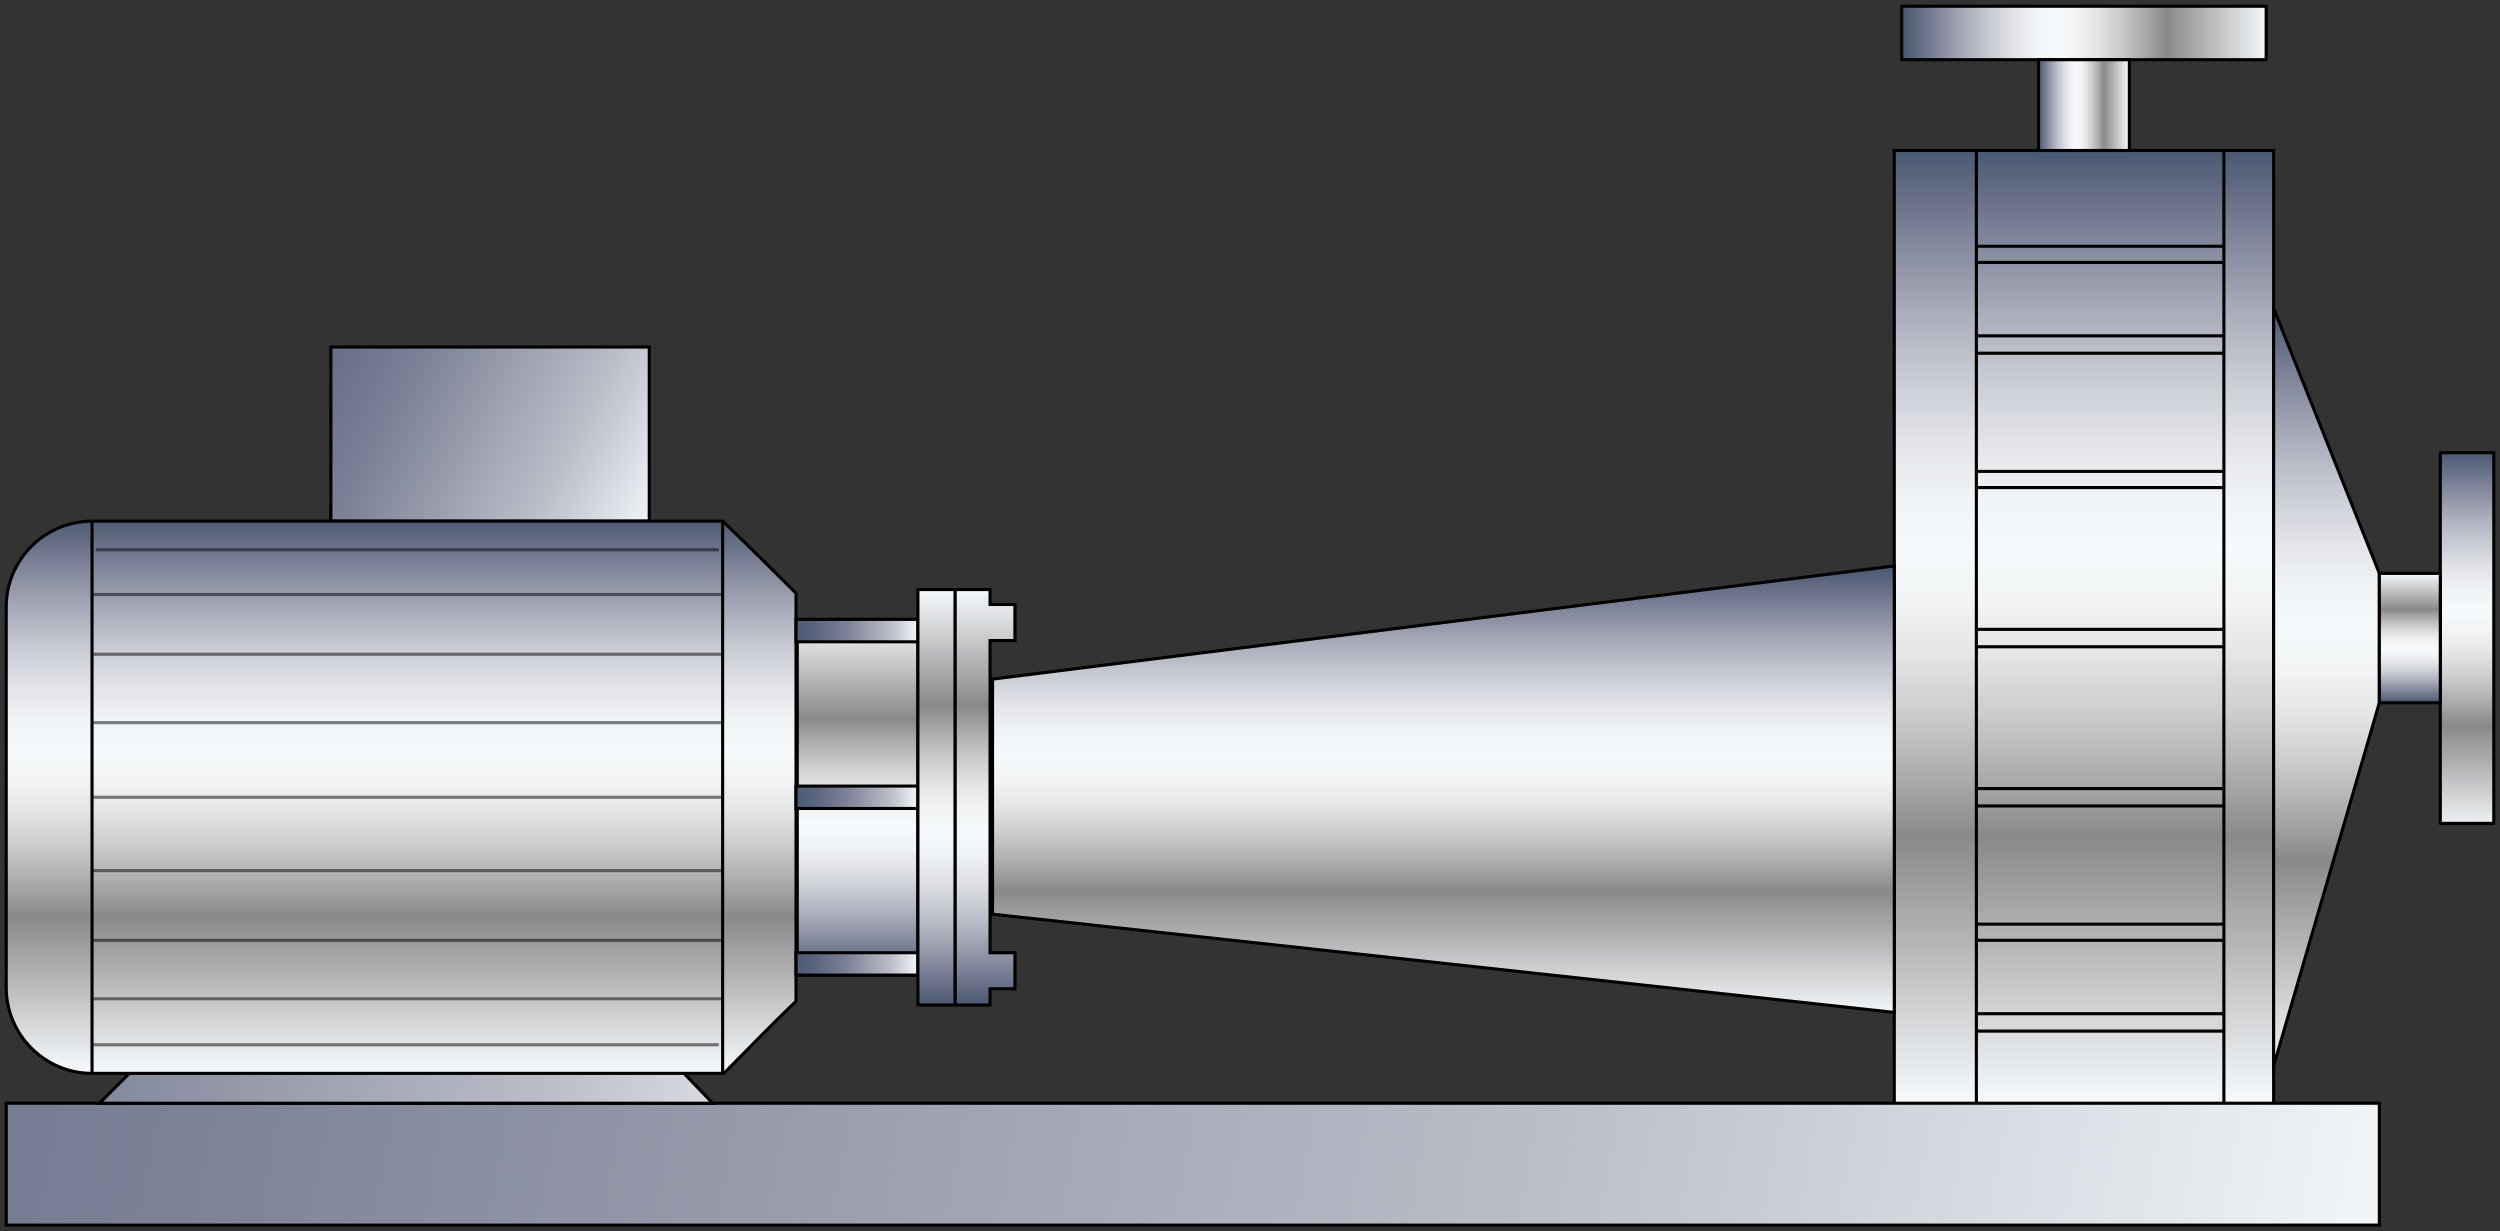 <?xml version="1.0" encoding="utf-8"?>
<!-- Generator: Adobe Illustrator 19.0.0, SVG Export Plug-In . SVG Version: 6.00 Build 0)  -->
<svg version="1.1" id="Layer_1" xmlns:agg="http://www.example.com"
	 xmlns="http://www.w3.org/2000/svg" xmlns:xlink="http://www.w3.org/1999/xlink" x="0px" y="0px" viewBox="-197 371.9 201 99"
	 style="enable-background:new -197 371.9 201 99;" xml:space="preserve">
<rect x="-197" y="371.9" width="201" height="99" fill="#333333" stroke="none"/>
<style type="text/css">
	.st0{fill:url(#SVGID_1_);stroke:#000000;stroke-width:0.25;stroke-miterlimit:10;}
	.st1{fill:url(#SVGID_2_);stroke:#000000;stroke-width:0.25;stroke-miterlimit:10;}
	.st2{fill:url(#SVGID_3_);stroke:#000000;stroke-width:0.25;stroke-miterlimit:10;}
	.st3{fill:url(#SVGID_4_);stroke:#000000;stroke-width:0.25;stroke-miterlimit:10;}
	.st4{fill:url(#SVGID_5_);}
	.st5{fill:url(#SVGID_6_);}
	.st6{fill:url(#SVGID_7_);stroke:#000000;stroke-width:0.25;stroke-miterlimit:10;}
	.st7{fill:url(#SVGID_8_);stroke:#000000;stroke-width:0.25;stroke-miterlimit:10;}
	.st8{fill:url(#SVGID_9_);stroke:#000000;stroke-width:0.25;stroke-miterlimit:10;}
	.st9{fill:none;stroke:#000000;stroke-width:0.25;stroke-linejoin:round;}
	.st10{fill:url(#SVGID_10_);stroke:#000000;stroke-width:0.25;stroke-miterlimit:10;}
	.st11{opacity:0.5;}
	.st12{fill:url(#SVGID_11_);stroke:#000000;stroke-width:0.25;stroke-miterlimit:10;}
	.st13{fill:url(#SVGID_12_);stroke:#000000;stroke-width:0.25;stroke-miterlimit:10;}
	.st14{fill:url(#SVGID_13_);stroke:#000000;stroke-width:0.25;stroke-miterlimit:10;}
	.st15{fill:url(#SVGID_14_);stroke:#000000;stroke-width:0.25;stroke-miterlimit:10;}
	.st16{fill:url(#SVGID_15_);stroke:#000000;stroke-width:0.25;stroke-miterlimit:10;}
	.st17{fill:url(#SVGID_16_);stroke:#000000;stroke-width:0.25;stroke-miterlimit:10;}
	.st18{fill:url(#SVGID_17_);stroke:#000000;stroke-width:0.25;stroke-miterlimit:10;}
</style>
<linearGradient id="SVGID_1_" gradientUnits="userSpaceOnUse" x1="-128.05" y1="450.29" x2="-128.05" y2="421.69">
	<stop  offset="5.100000e-003" style="stop-color:#4D5C75"/>
	<stop  offset="5.000000e-002" style="stop-color:#697188"/>
	<stop  offset="0.113" style="stop-color:#8C90A3"/>
	<stop  offset="0.176" style="stop-color:#ADB0BD"/>
	<stop  offset="0.238" style="stop-color:#C9CBD4"/>
	<stop  offset="0.3" style="stop-color:#E0E2E7"/>
	<stop  offset="0.361" style="stop-color:#F0F3F5"/>
	<stop  offset="0.42" style="stop-color:#F6FAFC"/>
	<stop  offset="0.474" style="stop-color:#F1F3F4"/>
	<stop  offset="0.53" style="stop-color:#E3E4E5"/>
	<stop  offset="0.586" style="stop-color:#CECDCF"/>
	<stop  offset="0.644" style="stop-color:#B3B1B4"/>
	<stop  offset="0.701" style="stop-color:#959296"/>
	<stop  offset="0.72" style="stop-color:#8A888B"/>
	<stop  offset="1" style="stop-color:#F6FAFC"/>
</linearGradient>
<rect x="-132.9" y="421.7" class="st0" width="9.7" height="28.6"/>
<linearGradient id="SVGID_2_" gradientUnits="userSpaceOnUse" x1="-404.303" y1="585.64" x2="-404.303" y2="534.234" gradientTransform="matrix(1.483 0 0 -1.487 570.293 1255.013)">
	<stop  offset="5.100000e-003" style="stop-color:#4D5C75"/>
	<stop  offset="5.000000e-002" style="stop-color:#697188"/>
	<stop  offset="0.113" style="stop-color:#8C90A3"/>
	<stop  offset="0.176" style="stop-color:#ADB0BD"/>
	<stop  offset="0.238" style="stop-color:#C9CBD4"/>
	<stop  offset="0.3" style="stop-color:#E0E2E7"/>
	<stop  offset="0.361" style="stop-color:#F0F3F5"/>
	<stop  offset="0.42" style="stop-color:#F6FAFC"/>
	<stop  offset="0.474" style="stop-color:#F1F3F4"/>
	<stop  offset="0.53" style="stop-color:#E3E4E5"/>
	<stop  offset="0.586" style="stop-color:#CECDCF"/>
	<stop  offset="0.644" style="stop-color:#B3B1B4"/>
	<stop  offset="0.701" style="stop-color:#959296"/>
	<stop  offset="0.72" style="stop-color:#8A888B"/>
	<stop  offset="1" style="stop-color:#F6FAFC"/>
</linearGradient>
<polyline class="st1" points="-14.2,460.6 -14.2,457.6 -14.2,396.7 -14.2,384 -18.2,384 -25.8,384 -33.1,384 -38.1,384 -44.7,384 
	-44.7,417.4 -44.7,453.3 -44.7,460.6 "/>
<linearGradient id="SVGID_3_" gradientUnits="userSpaceOnUse" x1="-439.02" y1="563.156" x2="-439.02" y2="538.904" gradientTransform="matrix(1.483 0 0 -1.487 570.293 1255.013)">
	<stop  offset="5.100000e-003" style="stop-color:#4D5C75"/>
	<stop  offset="5.000000e-002" style="stop-color:#697188"/>
	<stop  offset="0.113" style="stop-color:#8C90A3"/>
	<stop  offset="0.176" style="stop-color:#ADB0BD"/>
	<stop  offset="0.238" style="stop-color:#C9CBD4"/>
	<stop  offset="0.3" style="stop-color:#E0E2E7"/>
	<stop  offset="0.361" style="stop-color:#F0F3F5"/>
	<stop  offset="0.42" style="stop-color:#F6FAFC"/>
	<stop  offset="0.474" style="stop-color:#F1F3F4"/>
	<stop  offset="0.53" style="stop-color:#E3E4E5"/>
	<stop  offset="0.586" style="stop-color:#CECDCF"/>
	<stop  offset="0.644" style="stop-color:#B3B1B4"/>
	<stop  offset="0.701" style="stop-color:#959296"/>
	<stop  offset="0.72" style="stop-color:#8A888B"/>
	<stop  offset="1" style="stop-color:#F6FAFC"/>
</linearGradient>
<polygon class="st2" points="-44.7,417.4 -44.7,453.3 -117.2,445.4 -117.2,426.5 "/>
<linearGradient id="SVGID_4_" gradientUnits="userSpaceOnUse" x1="-391.157" y1="577.147" x2="-391.157" y2="535.769" gradientTransform="matrix(1.483 0 0 -1.487 570.293 1255.013)">
	<stop  offset="5.100000e-003" style="stop-color:#4D5C75"/>
	<stop  offset="5.000000e-002" style="stop-color:#697188"/>
	<stop  offset="0.113" style="stop-color:#8C90A3"/>
	<stop  offset="0.176" style="stop-color:#ADB0BD"/>
	<stop  offset="0.238" style="stop-color:#C9CBD4"/>
	<stop  offset="0.3" style="stop-color:#E0E2E7"/>
	<stop  offset="0.361" style="stop-color:#F0F3F5"/>
	<stop  offset="0.42" style="stop-color:#F6FAFC"/>
	<stop  offset="0.474" style="stop-color:#F1F3F4"/>
	<stop  offset="0.53" style="stop-color:#E3E4E5"/>
	<stop  offset="0.586" style="stop-color:#CECDCF"/>
	<stop  offset="0.644" style="stop-color:#B3B1B4"/>
	<stop  offset="0.701" style="stop-color:#959296"/>
	<stop  offset="0.72" style="stop-color:#8A888B"/>
	<stop  offset="1" style="stop-color:#F6FAFC"/>
</linearGradient>
<polygon class="st3" points="-5.7,418 -5.7,428.4 -14.2,457.6 -14.2,396.7 "/>
<linearGradient id="SVGID_5_" gradientUnits="userSpaceOnUse" x1="-383.54" y1="569.397" x2="-383.54" y2="548.89" gradientTransform="matrix(1.483 0 0 -1.487 570.293 1255.013)">
	<stop  offset="5.100000e-003" style="stop-color:#4D5C75"/>
	<stop  offset="5.000000e-002" style="stop-color:#697188"/>
	<stop  offset="0.113" style="stop-color:#8C90A3"/>
	<stop  offset="0.176" style="stop-color:#ADB0BD"/>
	<stop  offset="0.238" style="stop-color:#C9CBD4"/>
	<stop  offset="0.3" style="stop-color:#E0E2E7"/>
	<stop  offset="0.361" style="stop-color:#F0F3F5"/>
	<stop  offset="0.42" style="stop-color:#F6FAFC"/>
	<stop  offset="0.474" style="stop-color:#F1F3F4"/>
	<stop  offset="0.53" style="stop-color:#E3E4E5"/>
	<stop  offset="0.586" style="stop-color:#CECDCF"/>
	<stop  offset="0.644" style="stop-color:#B3B1B4"/>
	<stop  offset="0.701" style="stop-color:#959296"/>
	<stop  offset="0.72" style="stop-color:#8A888B"/>
	<stop  offset="1" style="stop-color:#F6FAFC"/>
</linearGradient>
<polygon class="st4" points="3.5,408.3 3.5,438.1 -0.8,438.1 -0.8,428.4 -0.8,418 -0.8,408.3 "/>
<linearGradient id="SVGID_6_" gradientUnits="userSpaceOnUse" x1="-414.149" y1="591.994" x2="-394.418" y2="591.994" gradientTransform="matrix(1.483 0 0 -1.487 570.293 1255.013)">
	<stop  offset="5.100000e-003" style="stop-color:#4D5C75"/>
	<stop  offset="5.000000e-002" style="stop-color:#697188"/>
	<stop  offset="0.113" style="stop-color:#8C90A3"/>
	<stop  offset="0.176" style="stop-color:#ADB0BD"/>
	<stop  offset="0.238" style="stop-color:#C9CBD4"/>
	<stop  offset="0.3" style="stop-color:#E0E2E7"/>
	<stop  offset="0.361" style="stop-color:#F0F3F5"/>
	<stop  offset="0.42" style="stop-color:#F6FAFC"/>
	<stop  offset="0.474" style="stop-color:#F1F3F4"/>
	<stop  offset="0.53" style="stop-color:#E3E4E5"/>
	<stop  offset="0.586" style="stop-color:#CECDCF"/>
	<stop  offset="0.644" style="stop-color:#B3B1B4"/>
	<stop  offset="0.701" style="stop-color:#959296"/>
	<stop  offset="0.72" style="stop-color:#8A888B"/>
	<stop  offset="1" style="stop-color:#F6FAFC"/>
</linearGradient>
<polygon class="st5" points="-14.8,372.4 -14.8,376.7 -25.8,376.7 -33.1,376.7 -44.1,376.7 -44.1,372.4 "/>
<linearGradient id="SVGID_7_" gradientUnits="userSpaceOnUse" x1="-584.785" y1="556.168" x2="-386.45" y2="518.168" gradientTransform="matrix(1.483 0 0 -1.487 570.293 1255.013)">
	<stop  offset="0" style="stop-color:#4D5C75"/>
	<stop  offset="0.136" style="stop-color:#5A657E"/>
	<stop  offset="0.396" style="stop-color:#7C8196"/>
	<stop  offset="0.758" style="stop-color:#BBBDC8"/>
	<stop  offset="1" style="stop-color:#F6FAFC"/>
</linearGradient>
<polygon class="st6" points="-5.7,460.6 -5.7,470.4 -196.5,470.4 -196.5,460.6 -189,460.6 -139.7,460.6 -44.7,460.6 -38.1,460.6 
	-18.2,460.6 -14.2,460.6 "/>
<linearGradient id="SVGID_8_" gradientUnits="userSpaceOnUse" x1="-543.208" y1="546.321" x2="-470.456" y2="528.821" gradientTransform="matrix(1.483 0 0 -1.487 570.293 1255.013)">
	<stop  offset="0" style="stop-color:#4D5C75"/>
	<stop  offset="0.136" style="stop-color:#5A657E"/>
	<stop  offset="0.396" style="stop-color:#7C8196"/>
	<stop  offset="0.758" style="stop-color:#BBBDC8"/>
	<stop  offset="1" style="stop-color:#F6FAFC"/>
</linearGradient>
<path class="st7" d="M-139.7,460.6H-189l2.5-2.5c14.8,0,29.6,0,44.4,0L-139.7,460.6z"/>
<linearGradient id="SVGID_9_" gradientUnits="userSpaceOnUse" x1="-504.702" y1="577.391" x2="-481.451" y2="565.64" gradientTransform="matrix(1.483 0 0 -1.487 570.293 1255.013)">
	<stop  offset="0" style="stop-color:#4D5C75"/>
	<stop  offset="0.136" style="stop-color:#5A657E"/>
	<stop  offset="0.396" style="stop-color:#7C8196"/>
	<stop  offset="0.758" style="stop-color:#BBBDC8"/>
	<stop  offset="1" style="stop-color:#F6FAFC"/>
</linearGradient>
<path class="st8" d="M-144.8,399.8v14c-8.5,0-17.1,0-25.6,0v-14H-144.8z"/>
<g>
	<polyline class="st9" points="-38.1,384 -38.1,391.7 -38.1,393 -38.1,398.9 -38.1,400.3 -38.1,409.8 -38.1,411.1 -38.1,422.5 
		-38.1,423.9 -38.1,435.3 -38.1,436.7 -38.1,446.2 -38.1,447.5 -38.1,453.4 -38.1,454.8 -38.1,460.6 	"/>
	<polyline class="st9" points="-18.2,384 -18.2,391.7 -18.2,393 -18.2,398.9 -18.2,400.3 -18.2,409.8 -18.2,411.1 -18.2,422.5 
		-18.2,423.9 -18.2,435.3 -18.2,436.7 -18.2,446.2 -18.2,447.5 -18.2,453.4 -18.2,454.8 -18.2,460.6 	"/>
	<line class="st9" x1="-18.2" y1="391.7" x2="-38.1" y2="391.7"/>
	<line class="st9" x1="-38.1" y1="393" x2="-18.2" y2="393"/>
	<line class="st9" x1="-18.2" y1="398.9" x2="-38.1" y2="398.9"/>
	<line class="st9" x1="-38.1" y1="400.3" x2="-18.2" y2="400.3"/>
	<line class="st9" x1="-38.1" y1="411.1" x2="-18.2" y2="411.1"/>
	<line class="st9" x1="-18.2" y1="409.8" x2="-38.1" y2="409.8"/>
	<line class="st9" x1="-38.1" y1="423.9" x2="-18.2" y2="423.9"/>
	<line class="st9" x1="-18.2" y1="422.5" x2="-38.1" y2="422.5"/>
	<line class="st9" x1="-18.2" y1="435.3" x2="-38.1" y2="435.3"/>
	<line class="st9" x1="-38.1" y1="436.7" x2="-18.2" y2="436.7"/>
	<line class="st9" x1="-18.2" y1="446.2" x2="-38.1" y2="446.2"/>
	<line class="st9" x1="-38.1" y1="447.5" x2="-18.2" y2="447.5"/>
	<line class="st9" x1="-18.2" y1="453.4" x2="-38.1" y2="453.4"/>
	<line class="st9" x1="-38.1" y1="454.8" x2="-18.2" y2="454.8"/>
</g>
<polygon class="st9" points="-0.8,418 -0.8,408.3 3.5,408.3 3.5,438.1 -0.8,438.1 -0.8,428.4 "/>
<polygon class="st9" points="-33.1,376.7 -44.1,376.7 -44.1,372.4 -14.8,372.4 -14.8,376.7 -25.8,376.7 "/>
<g>
	
		<linearGradient id="SVGID_10_" gradientUnits="userSpaceOnUse" x1="-495.512" y1="565.897" x2="-495.512" y2="535.911" gradientTransform="matrix(1.483 0 0 -1.487 570.293 1255.013)">
		<stop  offset="5.100000e-003" style="stop-color:#4D5C75"/>
		<stop  offset="5.000000e-002" style="stop-color:#697188"/>
		<stop  offset="0.113" style="stop-color:#8C90A3"/>
		<stop  offset="0.176" style="stop-color:#ADB0BD"/>
		<stop  offset="0.238" style="stop-color:#C9CBD4"/>
		<stop  offset="0.3" style="stop-color:#E0E2E7"/>
		<stop  offset="0.361" style="stop-color:#F0F3F5"/>
		<stop  offset="0.42" style="stop-color:#F6FAFC"/>
		<stop  offset="0.474" style="stop-color:#F1F3F4"/>
		<stop  offset="0.53" style="stop-color:#E3E4E5"/>
		<stop  offset="0.586" style="stop-color:#CECDCF"/>
		<stop  offset="0.644" style="stop-color:#B3B1B4"/>
		<stop  offset="0.701" style="stop-color:#959296"/>
		<stop  offset="0.72" style="stop-color:#8A888B"/>
		<stop  offset="1" style="stop-color:#F6FAFC"/>
	</linearGradient>
	<path class="st10" d="M-138.9,413.8c-2,0-3.9,0-5.9,0c-8.5,0-17.1,0-25.6,0c-6.4,0-12.8,0-19.2,0c-3.8,0-6.9,3.1-6.9,6.9
		c0,10.2,0,20.4,0,30.6c0,3.8,3.1,6.9,6.9,6.9c1,0,2.1,0,3.1,0c14.8,0,29.6,0,44.4,0c1.1,0,2.2,0,3.3,0c1.9-1.9,3.8-3.9,5.8-5.8
		c0-0.7,0-1.4,0-2.1c0-0.6,0-1.2,0-1.8c0-3.9,0-7.7,0-11.6c0-0.6,0-1.2,0-1.8c0-3.9,0-7.7,0-11.6c0-0.6,0-1.2,0-1.8
		c0-0.7,0-1.4,0-2.1C-135,417.6-136.9,415.7-138.9,413.8z"/>
	<line class="st9" x1="-189.6" y1="413.8" x2="-189.6" y2="458.2"/>
	<line class="st9" x1="-138.9" y1="413.8" x2="-138.9" y2="458.2"/>
	<g class="st11">
		<line class="st9" x1="-189.6" y1="455.9" x2="-139.2" y2="455.9"/>
		<line class="st9" x1="-189.6" y1="452.2" x2="-139" y2="452.2"/>
		<line class="st9" x1="-189.5" y1="447.5" x2="-138.9" y2="447.5"/>
		<line class="st9" x1="-189.6" y1="441.9" x2="-138.9" y2="441.9"/>
		<line class="st9" x1="-189.6" y1="436" x2="-138.9" y2="436"/>
		<line class="st9" x1="-189.6" y1="430" x2="-138.9" y2="430"/>
		<line class="st9" x1="-189.5" y1="424.5" x2="-138.9" y2="424.5"/>
		<line class="st9" x1="-189.6" y1="419.7" x2="-139" y2="419.7"/>
		<line class="st9" x1="-189.3" y1="416.1" x2="-139.2" y2="416.1"/>
	</g>
</g>
<linearGradient id="SVGID_11_" gradientUnits="userSpaceOnUse" x1="-3.25" y1="428.39" x2="-3.25" y2="417.99">
	<stop  offset="5.100000e-003" style="stop-color:#4D5C75"/>
	<stop  offset="5.000000e-002" style="stop-color:#697188"/>
	<stop  offset="0.113" style="stop-color:#8C90A3"/>
	<stop  offset="0.176" style="stop-color:#ADB0BD"/>
	<stop  offset="0.238" style="stop-color:#C9CBD4"/>
	<stop  offset="0.3" style="stop-color:#E0E2E7"/>
	<stop  offset="0.361" style="stop-color:#F0F3F5"/>
	<stop  offset="0.42" style="stop-color:#F6FAFC"/>
	<stop  offset="0.474" style="stop-color:#F1F3F4"/>
	<stop  offset="0.53" style="stop-color:#E3E4E5"/>
	<stop  offset="0.586" style="stop-color:#CECDCF"/>
	<stop  offset="0.644" style="stop-color:#B3B1B4"/>
	<stop  offset="0.701" style="stop-color:#959296"/>
	<stop  offset="0.72" style="stop-color:#8A888B"/>
	<stop  offset="1" style="stop-color:#F6FAFC"/>
</linearGradient>
<rect x="-5.7" y="418" class="st12" width="4.9" height="10.4"/>
<linearGradient id="SVGID_12_" gradientUnits="userSpaceOnUse" x1="-33.1" y1="380.34" x2="-25.8" y2="380.34">
	<stop  offset="5.100000e-003" style="stop-color:#4D5C75"/>
	<stop  offset="5.000000e-002" style="stop-color:#697188"/>
	<stop  offset="0.113" style="stop-color:#8C90A3"/>
	<stop  offset="0.176" style="stop-color:#ADB0BD"/>
	<stop  offset="0.238" style="stop-color:#C9CBD4"/>
	<stop  offset="0.3" style="stop-color:#E0E2E7"/>
	<stop  offset="0.361" style="stop-color:#F0F3F5"/>
	<stop  offset="0.42" style="stop-color:#F6FAFC"/>
	<stop  offset="0.474" style="stop-color:#F1F3F4"/>
	<stop  offset="0.53" style="stop-color:#E3E4E5"/>
	<stop  offset="0.586" style="stop-color:#CECDCF"/>
	<stop  offset="0.644" style="stop-color:#B3B1B4"/>
	<stop  offset="0.701" style="stop-color:#959296"/>
	<stop  offset="0.72" style="stop-color:#8A888B"/>
	<stop  offset="1" style="stop-color:#F6FAFC"/>
</linearGradient>
<rect x="-33.1" y="376.7" class="st13" width="7.3" height="7.3"/>
<linearGradient id="SVGID_13_" gradientUnits="userSpaceOnUse" x1="-474.1" y1="541.668" x2="-467.52" y2="541.668" gradientTransform="matrix(1.483 0 0 -1.487 570.293 1255.013)">
	<stop  offset="0" style="stop-color:#4D5C75"/>
	<stop  offset="0.136" style="stop-color:#5A657E"/>
	<stop  offset="0.396" style="stop-color:#7C8196"/>
	<stop  offset="0.758" style="stop-color:#BBBDC8"/>
	<stop  offset="1" style="stop-color:#F6FAFC"/>
</linearGradient>
<path class="st14" d="M-123.2,448.5v1.8h-9.8c0-0.6,0-1.2,0-1.8H-123.2z"/>
<linearGradient id="SVGID_14_" gradientUnits="userSpaceOnUse" x1="-474.1" y1="550.677" x2="-467.52" y2="550.677" gradientTransform="matrix(1.483 0 0 -1.487 570.293 1255.013)">
	<stop  offset="0" style="stop-color:#4D5C75"/>
	<stop  offset="0.136" style="stop-color:#5A657E"/>
	<stop  offset="0.396" style="stop-color:#7C8196"/>
	<stop  offset="0.758" style="stop-color:#BBBDC8"/>
	<stop  offset="1" style="stop-color:#F6FAFC"/>
</linearGradient>
<path class="st15" d="M-123.2,435.1v1.8h-9.8c0-0.6,0-1.2,0-1.8H-123.2z"/>
<linearGradient id="SVGID_15_" gradientUnits="userSpaceOnUse" x1="-474.1" y1="559.687" x2="-467.52" y2="559.687" gradientTransform="matrix(1.483 0 0 -1.487 570.293 1255.013)">
	<stop  offset="0" style="stop-color:#4D5C75"/>
	<stop  offset="0.136" style="stop-color:#5A657E"/>
	<stop  offset="0.396" style="stop-color:#7C8196"/>
	<stop  offset="0.758" style="stop-color:#BBBDC8"/>
	<stop  offset="1" style="stop-color:#F6FAFC"/>
</linearGradient>
<path class="st16" d="M-123.2,421.7v1.8h-9.8c0-0.6,0-1.2,0-1.8H-123.2z"/>
<linearGradient id="SVGID_16_" gradientUnits="userSpaceOnUse" x1="-121.7" y1="452.69" x2="-121.7" y2="419.29">
	<stop  offset="5.100000e-003" style="stop-color:#4D5C75"/>
	<stop  offset="5.000000e-002" style="stop-color:#697188"/>
	<stop  offset="0.113" style="stop-color:#8C90A3"/>
	<stop  offset="0.176" style="stop-color:#ADB0BD"/>
	<stop  offset="0.238" style="stop-color:#C9CBD4"/>
	<stop  offset="0.3" style="stop-color:#E0E2E7"/>
	<stop  offset="0.361" style="stop-color:#F0F3F5"/>
	<stop  offset="0.42" style="stop-color:#F6FAFC"/>
	<stop  offset="0.474" style="stop-color:#F1F3F4"/>
	<stop  offset="0.53" style="stop-color:#E3E4E5"/>
	<stop  offset="0.586" style="stop-color:#CECDCF"/>
	<stop  offset="0.644" style="stop-color:#B3B1B4"/>
	<stop  offset="0.701" style="stop-color:#959296"/>
	<stop  offset="0.72" style="stop-color:#8A888B"/>
	<stop  offset="1" style="stop-color:#F6FAFC"/>
</linearGradient>
<rect x="-123.2" y="419.3" class="st17" width="3" height="33.4"/>
<linearGradient id="SVGID_17_" gradientUnits="userSpaceOnUse" x1="-117.8" y1="452.69" x2="-117.8" y2="419.29">
	<stop  offset="5.100000e-003" style="stop-color:#4D5C75"/>
	<stop  offset="5.000000e-002" style="stop-color:#697188"/>
	<stop  offset="0.113" style="stop-color:#8C90A3"/>
	<stop  offset="0.176" style="stop-color:#ADB0BD"/>
	<stop  offset="0.238" style="stop-color:#C9CBD4"/>
	<stop  offset="0.3" style="stop-color:#E0E2E7"/>
	<stop  offset="0.361" style="stop-color:#F0F3F5"/>
	<stop  offset="0.42" style="stop-color:#F6FAFC"/>
	<stop  offset="0.474" style="stop-color:#F1F3F4"/>
	<stop  offset="0.53" style="stop-color:#E3E4E5"/>
	<stop  offset="0.586" style="stop-color:#CECDCF"/>
	<stop  offset="0.644" style="stop-color:#B3B1B4"/>
	<stop  offset="0.701" style="stop-color:#959296"/>
	<stop  offset="0.72" style="stop-color:#8A888B"/>
	<stop  offset="1" style="stop-color:#F6FAFC"/>
</linearGradient>
<polygon class="st18" points="-115.4,423.4 -115.4,420.5 -117.4,420.5 -117.4,419.3 -120.2,419.3 -120.2,452.7 -117.4,452.7 
	-117.4,451.4 -115.4,451.4 -115.4,448.5 -117.4,448.5 -117.4,423.4 "/>
</svg>
